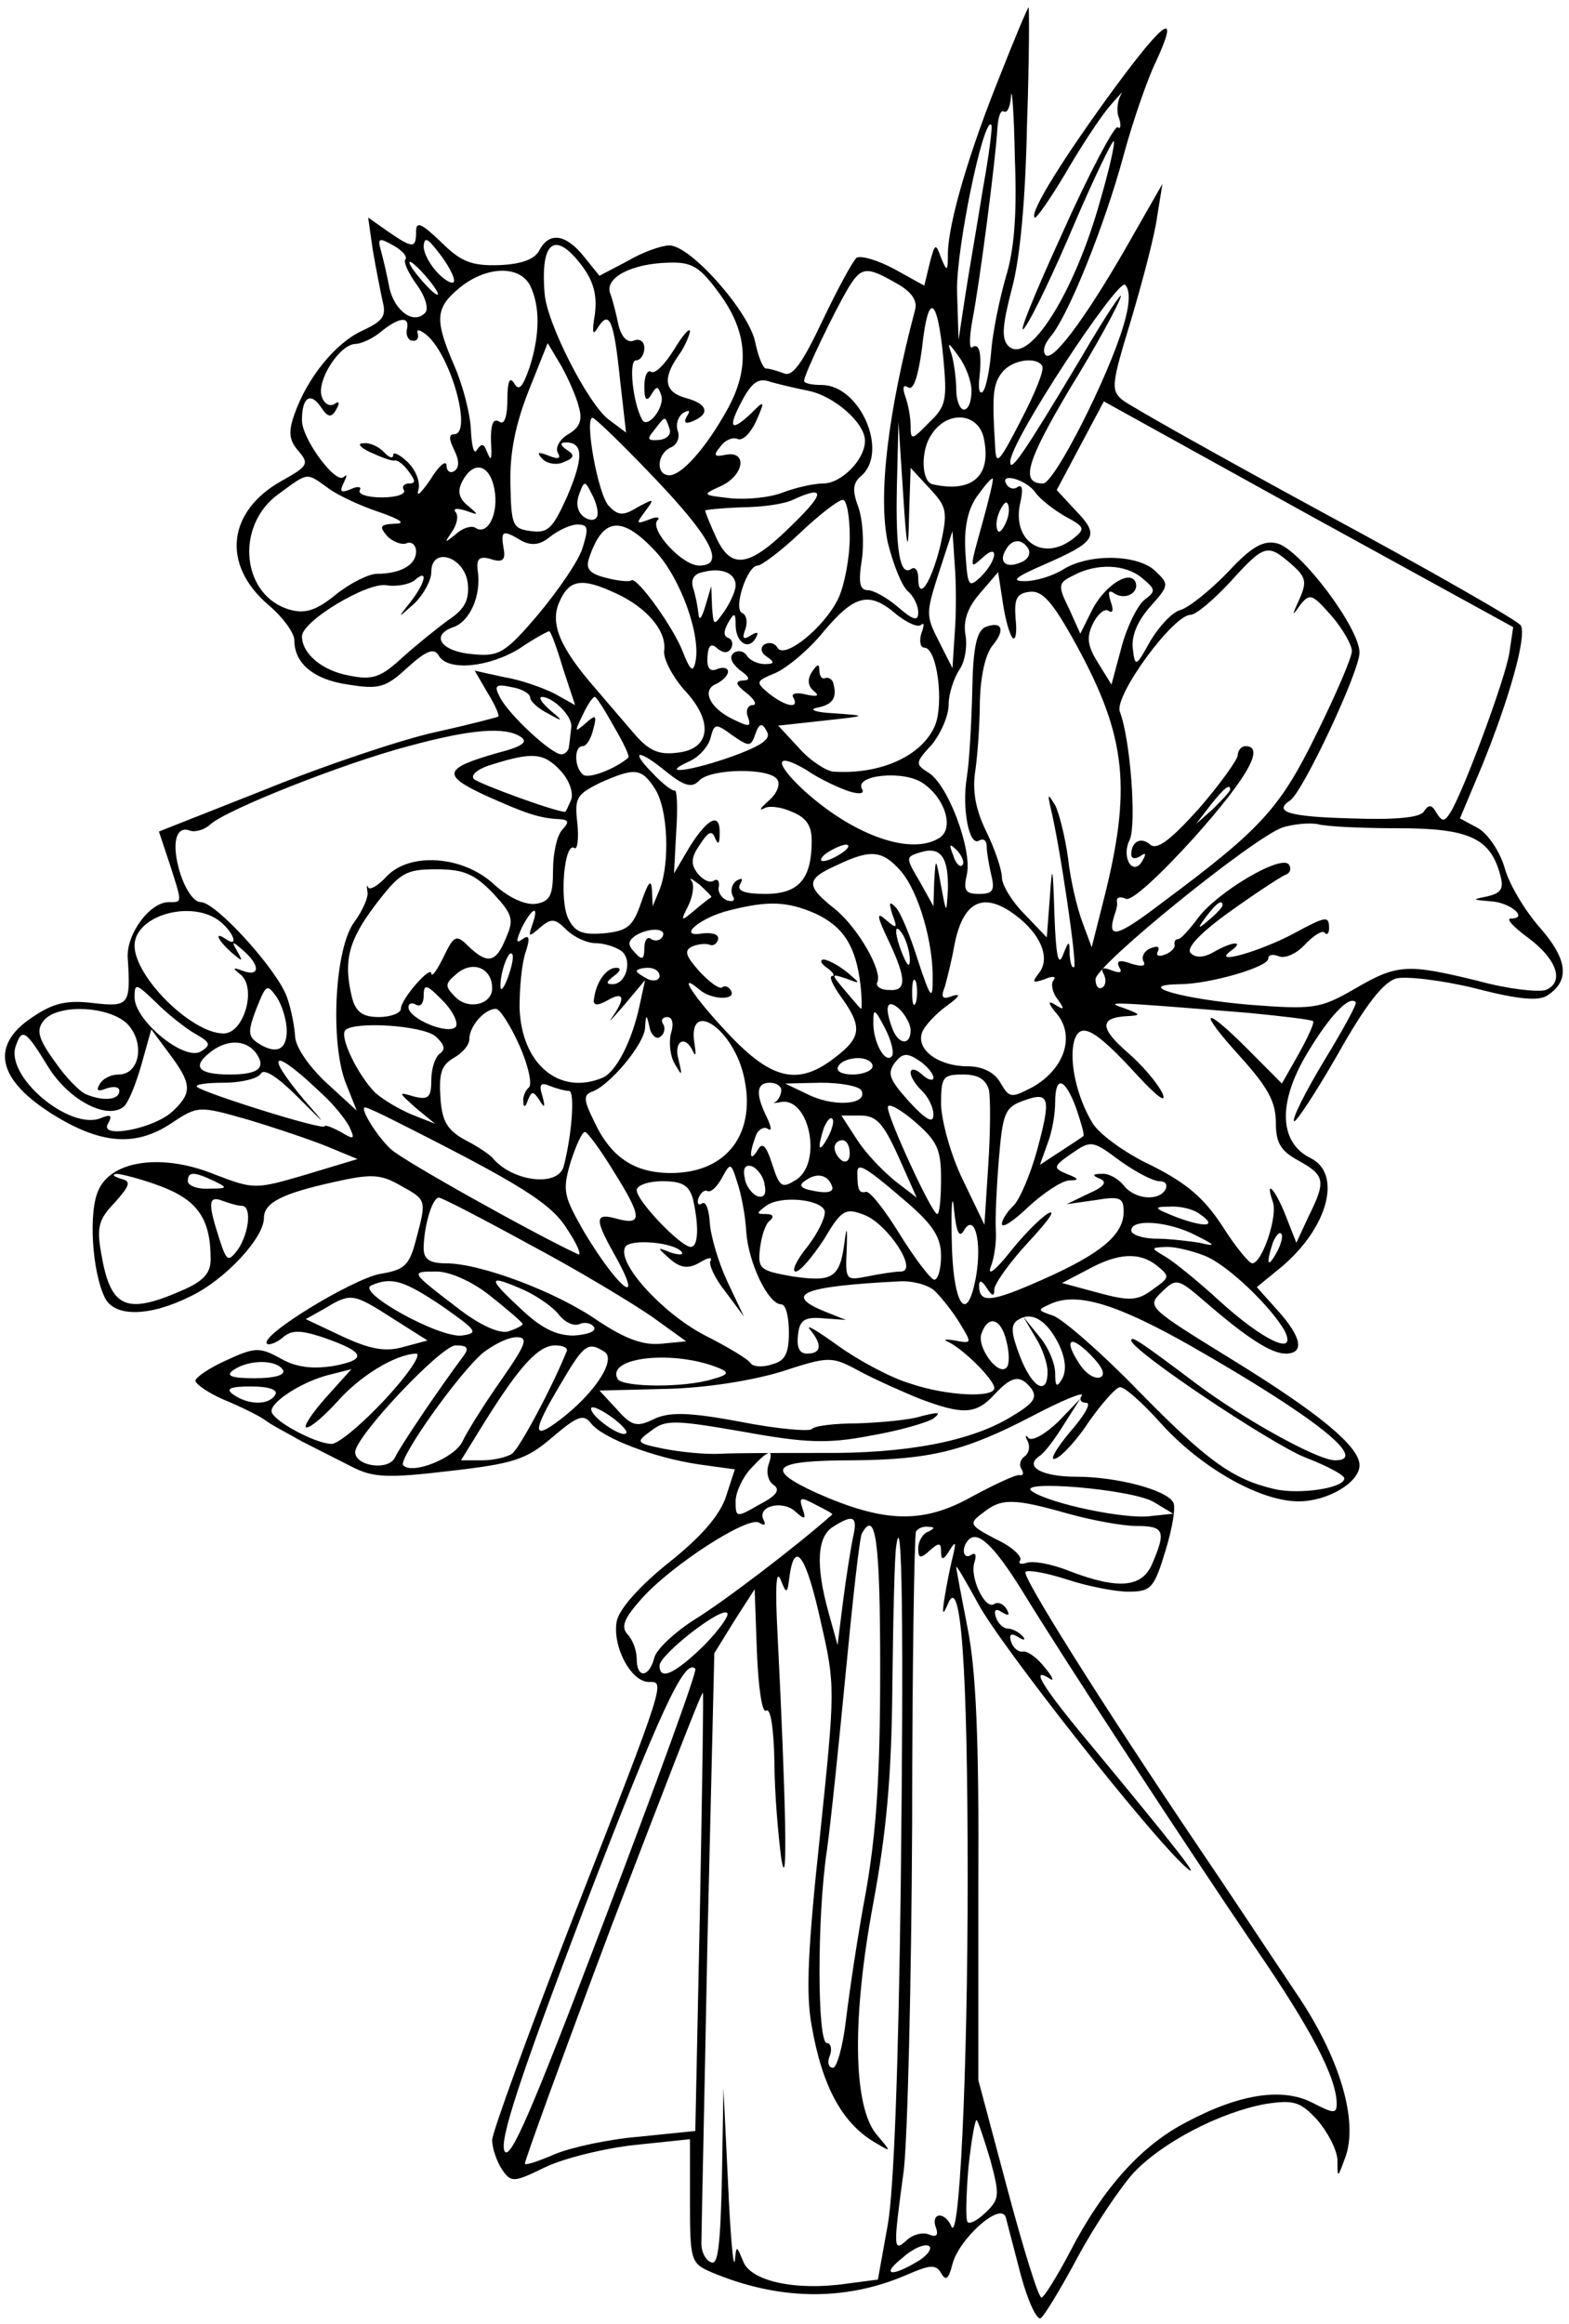 <svg width="179" height="265" viewBox="0 0 179 265" fill="none" xmlns="http://www.w3.org/2000/svg">
<path d="M114.13 8.515C110.572 17.314 108.228 25.27 108.141 28.826C108.141 30.979 108.054 31.073 107.36 29.388C106.752 27.703 106.666 27.703 106.058 30.043L105.45 32.57L102.065 30.698C100.156 29.669 98.246 29.107 97.725 29.388C97.291 29.762 95.555 32.945 93.819 36.595C91.562 41.369 90.434 42.96 89.479 42.586C88.698 42.305 87.83 42.024 87.396 42.024C87.049 42.024 86.528 40.714 86.181 39.122C85.573 35.659 78.803 27.984 76.372 27.984C75.504 27.984 73.334 28.733 71.598 29.762L68.387 31.447L66.651 29.294C64.568 26.674 62.658 26.393 61.53 28.546C61.009 29.575 59.446 30.137 56.929 30.23C53.804 30.324 52.589 29.856 50.332 27.61C48.076 25.457 47.468 25.176 47.468 26.393C47.468 28.358 47.121 28.358 44.256 26.393L42 24.802L42.52 28.452C42.868 30.511 43.388 33.132 43.649 34.349C44.083 36.034 43.736 36.595 41.305 37.718C38.267 39.122 35.056 43.054 33.58 47.266C32.886 49.231 32.972 50.167 34.014 51.384C35.316 52.882 35.142 53.162 32.104 54.847C25.942 58.31 25.247 64.394 30.629 68.981C32.278 70.385 33.58 72.163 33.58 73.006C33.58 75.626 35.75 77.498 39.743 78.06C43.215 78.622 43.996 78.434 46.513 76.094C48.683 74.129 49.551 73.848 50.072 74.784C51.114 76.562 55.801 76.094 59.273 73.942C60.922 72.818 62.484 71.976 62.658 71.976C62.832 71.976 63.526 73.848 64.22 76.188L65.609 80.4L63.266 79.09C61.964 78.434 59.36 77.498 57.537 77.218L54.152 76.469L55.627 78.996C56.495 80.4 57.016 81.617 56.842 81.71C56.669 81.804 53.457 82.646 49.638 83.489C45.819 84.331 37.139 87.233 30.455 89.947L18.13 94.814L19.345 98.465C20.82 103.051 20.82 102.864 19.258 102.864C17.088 102.864 14.397 106.514 14.571 109.229C14.918 114.564 14.744 114.845 10.665 114.377C7.627 114.002 6.064 114.377 3.721 115.968C-1.4 119.338 -0.272 123.456 7.019 127.668C11.967 130.476 15.699 130.663 19.605 128.042C22.556 126.077 22.73 126.077 28.285 127.668C31.41 128.604 35.576 130.008 37.399 130.757L40.784 132.161L34.882 133.939C29.153 135.624 28.98 135.624 24.553 133.939C18.65 131.506 12.835 132.254 11.272 135.624C10.057 138.058 10.491 144.984 11.967 147.979C13.095 150.226 17.088 150.132 21.775 147.792C25.681 145.92 30.108 141.146 30.108 138.9C30.108 137.122 32.191 136.092 38.094 134.782C42.26 133.846 43.388 133.846 45.645 135.156C48.683 136.841 48.683 136.747 47.468 141.334C46.687 144.329 46.166 144.797 43.302 145.265C40.09 145.92 29.587 152.285 30.455 153.221C30.716 153.408 31.497 153.127 32.191 152.566C33.233 151.63 34.188 151.63 36.792 152.472C41.652 154.157 42 154.999 38.094 155.748C35.663 156.122 33.84 155.935 32.018 154.906C29.674 153.595 29.066 153.595 25.855 155.093C23.945 155.935 22.296 157.058 22.296 157.433C22.296 157.807 23.772 158.837 25.508 159.586C27.33 160.334 29.414 161.364 30.108 161.832C30.802 162.394 32.799 163.423 34.448 164.359C36.097 165.202 38.701 166.512 40.177 167.261C42.52 168.478 44.256 168.571 51.287 167.729C58.665 166.886 60.054 166.418 63.005 163.891C65.87 161.458 66.564 161.177 67.432 162.3C68.734 163.985 74.636 166.231 79.758 166.98L83.837 167.542L82.796 170.724C82.101 172.783 80.018 175.217 76.372 178.118C73.074 180.739 70.73 183.36 70.383 184.764C69.776 187.572 71.946 191.784 74.029 191.784C75.852 191.784 76.112 191.222 65.349 218.741C60.314 231.751 56.148 243.17 56.148 244.013C56.148 244.949 56.669 246.446 57.276 247.382C58.318 248.88 58.578 248.88 62.224 247.102C64.394 246.072 68.994 244.949 72.466 244.574L78.716 243.919V250.939C78.716 257.772 78.803 258.053 81.146 259.082C88.698 262.265 96.25 262.452 103.28 259.457C106.058 258.24 106.752 258.146 107.36 259.176C107.881 260.112 108.228 259.925 108.662 258.146C109.443 255.245 114.13 251.033 114.738 252.811C114.912 253.466 115.693 256.462 116.474 259.457C117.255 262.358 118.297 264.605 118.731 264.324C119.165 264.043 121.074 260.861 122.984 257.304C124.894 253.747 127.758 249.535 129.234 247.85C132.532 244.294 139.216 240.83 144.424 239.894C147.548 239.426 148.33 239.614 150.239 241.673C151.454 243.077 152.496 245.042 152.583 246.259C152.583 248.412 152.583 248.412 153.451 246.072C155.013 241.954 152.93 234.653 147.809 227.165C145.292 223.421 140.17 215.652 136.351 210.036C125.501 193.937 116.561 179.71 116.995 179.242C117.255 178.961 119.338 179.335 121.682 180.084C123.939 180.833 127.15 181.488 128.713 181.488C131.317 181.488 131.664 181.114 132.966 176.808C133.747 174.281 134.181 171.754 133.834 171.286C133.053 169.882 127.411 168.384 122.81 168.384C118.904 168.384 116.821 167.261 118.557 166.044C119.078 165.763 120.293 164.172 121.335 162.487L123.244 159.492L120.727 162.113C119.252 163.517 117.776 164.359 117.342 163.985C116.995 163.517 116.908 163.704 117.255 164.359C117.516 164.921 117.429 165.67 116.908 166.044C116.387 166.418 116.214 167.074 116.561 167.542C116.821 168.01 116.734 168.29 116.3 168.197C115.953 168.103 113.523 169.226 110.919 170.63C105.277 173.813 100.85 173.626 93.212 170.256C87.049 167.448 88.09 166.512 97.378 166.512C106.145 166.418 110.051 165.482 117.776 161.458C121.161 159.679 123.678 158.65 123.418 159.118C123.071 159.586 123.331 159.96 123.939 159.96C124.546 159.96 123.678 161.458 122.029 163.33C120.467 165.202 119.686 166.606 120.38 166.325C121.074 166.138 122.897 164.172 124.286 162.019C125.762 159.96 127.324 158.182 127.758 158.182C128.279 158.088 130.449 160.054 132.532 162.394C137.046 167.354 143.729 171.192 148.156 171.192C151.454 171.192 155.1 169.039 155.1 167.074C155.1 164.921 150.413 161.083 140.518 154.999C130.97 149.102 130.796 149.009 132.532 147.324C134.181 145.733 134.355 145.733 137.393 148.354C142.254 152.566 145.031 154.344 146.68 154.344C148.85 154.344 148.503 152.472 145.812 149.477L143.382 146.762L146.246 144.422C151.541 139.93 153.104 133.846 149.545 132.067C145.899 130.289 145.726 125.702 149.198 119.993C151.715 115.781 153.972 113.441 154.666 114.283C154.84 114.47 153.19 117.466 151.02 121.022C148.937 124.486 147.375 127.574 147.635 127.855C147.809 128.042 150.066 124.673 152.583 120.274C155.794 114.564 157.791 112.037 159.266 111.569C160.395 111.288 164.474 111.756 168.294 112.692C173.328 114.002 175.672 114.19 176.626 113.441C179.144 111.756 178.796 109.322 175.672 105.766C174.022 103.894 172.2 100.898 171.679 99.026C171.158 97.154 169.769 95.095 168.641 94.44L166.558 93.317L169.075 87.326C172.2 79.651 174.196 72.538 173.502 71.321C173.154 70.759 163.172 65.05 151.194 58.591C139.302 52.133 128.8 46.236 128.018 45.581C126.716 44.458 126.803 43.802 129.06 36.408C130.362 32.009 131.751 26.767 132.011 24.708L132.619 20.964L129.407 26.58C124.46 35.378 120.293 41.182 119.338 40.526C118.904 40.152 119.078 39.31 119.859 38.374C121.856 36.034 126.022 25.738 128.192 17.688C129.234 13.85 130.883 9.077 131.838 7.111C134.615 1.121 132.966 2.15 127.237 9.919C121.335 17.969 117.429 24.24 118.036 24.802C118.21 24.989 119.772 22.742 121.508 19.841C123.244 16.846 125.501 13.382 126.63 12.072C127.758 10.762 128.279 10.2 127.845 10.855C127.498 11.51 127.324 12.727 127.671 13.476C127.932 14.318 127.845 14.786 127.498 14.506C127.15 14.318 124.199 19.841 121.074 26.861C117.863 33.881 115.953 38.654 116.908 37.344C117.863 36.034 120.38 30.698 122.637 25.363C124.894 20.122 126.89 16.003 127.064 16.097C127.237 16.284 126.543 19.373 125.501 22.93C122.55 33.506 117.255 41.837 114.998 39.403C114.217 38.561 114.391 36.97 115.432 32.945C116.387 29.482 116.995 22.742 117.168 14.131C117.429 6.83 117.429 0.84 117.342 0.84C117.255 0.84 115.78 4.303 114.13 8.515ZM114.738 31.634C114.044 34.068 113.262 37.812 113.089 39.965C112.915 42.211 112.481 44.27 112.134 44.645C111.787 45.019 111.613 44.458 111.7 43.428C112.047 40.433 111.787 39.029 110.919 39.59C110.572 39.871 110.572 38.561 110.919 36.595C111.787 32.196 113.61 17.969 113.783 14.693C113.87 13.382 114.13 12.446 114.564 12.727C114.912 12.914 115.259 12.166 115.346 10.949C115.432 9.732 115.693 12.914 115.78 18.062C116.04 24.614 115.693 28.546 114.738 31.634ZM112.134 21.526C111.526 25.363 110.572 30.792 110.138 33.6L109.356 38.748L109.183 33.132C109.096 28.265 112.221 13.289 113.089 14.225C113.262 14.412 112.828 17.688 112.134 21.526ZM46.253 29.575C45.992 29.856 46.6 31.166 47.555 32.477C48.51 33.787 48.944 35.191 48.51 35.659C47.208 37.063 45.038 35.472 44.43 32.851C44.17 31.447 43.736 29.575 43.475 28.639C43.041 27.142 43.215 27.048 44.864 27.984C45.906 28.546 46.513 29.294 46.253 29.575ZM51.808 32.009C51.808 32.477 51.027 32.196 50.072 31.26C49.117 30.324 48.336 28.92 48.336 28.078C48.423 26.954 48.77 27.142 50.072 28.826C51.027 30.043 51.808 31.447 51.808 32.009ZM66.477 30.418C67.779 32.196 68.126 33.787 67.866 35.846C67.519 37.906 67.606 38.374 68.213 37.344C69.515 35.285 70.036 36.502 70.73 43.241L71.425 49.325L69.428 47.827C67.085 46.049 62.398 36.876 62.137 33.506C61.616 27.422 63.352 26.206 66.477 30.418ZM48.77 31.728C49.638 32.758 50.159 33.6 49.898 33.6C49.638 33.6 48.77 32.758 47.902 31.728C47.034 30.698 46.513 29.856 46.774 29.856C47.034 29.856 47.902 30.698 48.77 31.728ZM82.101 33.506C85.313 37.906 85.573 42.024 82.969 46.704C80.539 51.103 77.761 54.192 76.372 54.192C74.81 54.192 74.897 51.758 76.546 51.01C77.24 50.729 77.588 49.886 77.327 49.138C77.067 48.389 77.327 47.546 77.935 47.078C78.629 46.704 78.803 46.798 78.369 47.453C77.935 48.202 78.195 48.389 79.063 48.014C81.06 47.172 80.712 46.049 78.282 45.394C75.852 44.738 75.504 43.241 77.414 40.526C78.108 39.59 78.629 38.28 78.716 37.812C78.716 37.25 77.848 38.28 76.893 39.871C75.852 41.556 74.723 42.679 74.289 42.398C73.855 42.118 73.508 42.866 73.508 44.083C73.508 45.581 73.768 45.862 74.289 45.019C74.897 43.99 75.07 43.99 75.418 45.019C75.938 46.33 73.855 49.044 73.248 47.827C72.206 45.955 71.685 41.088 72.553 41.088C73.074 41.088 73.508 40.433 73.508 39.684C73.508 38.935 72.987 38.561 72.293 38.842C71.598 39.122 70.904 38.467 70.557 37.063C70.296 35.753 69.862 34.068 69.602 33.413C68.994 31.634 72.119 30.043 76.286 29.95C78.976 29.856 79.844 30.418 82.101 33.506ZM60.488 32.57C61.616 34.91 61.616 38.186 60.401 41.93C59.62 44.177 59.186 44.645 58.665 43.709C58.144 42.866 57.884 43.522 57.884 45.581C57.884 47.453 57.537 48.482 57.016 48.108C56.148 47.546 55.888 48.576 56.061 51.384C56.061 52.507 55.974 52.507 55.54 51.478C55.193 50.542 54.933 50.542 54.412 51.29C54.065 51.946 53.804 50.822 53.718 48.95C53.631 47.078 52.763 43.802 51.808 41.65C49.551 36.408 49.638 35.098 52.502 32.758C55.54 30.324 59.273 30.23 60.488 32.57ZM102.239 32.29C103.975 33.226 104.669 34.255 104.409 35.285C101.284 47.078 100.156 56.532 101.284 61.867C101.892 64.301 102.846 66.734 103.541 67.39C104.235 67.951 104.756 69.074 104.756 69.823C104.756 70.853 104.235 70.759 102.499 69.262C101.197 68.138 99.635 67.296 99.027 67.296C98.072 67.296 97.899 66.454 98.333 63.739C98.593 61.867 98.42 59.153 97.899 57.749C97.204 55.877 97.291 55.034 98.333 54.192C101.371 51.384 98.072 43.896 93.732 43.896C92.604 43.896 91.736 43.709 91.736 43.428C91.736 42.679 95.208 35.472 96.77 32.851C98.246 30.418 98.854 30.324 102.239 32.29ZM128.192 37.063C126.456 42.96 120.293 55.128 118.991 55.128C116.387 55.128 117.082 52.694 122.029 44.364C124.98 39.59 127.584 34.817 127.845 33.881C128.192 32.945 126.109 36.034 123.331 40.807C116.734 51.852 115.259 53.911 115.259 52.694C115.085 50.542 127.584 31.634 128.366 32.477C128.973 33.132 128.886 34.723 128.192 37.063ZM107.62 40.807C108.054 45.581 107.968 46.33 105.971 48.202C104.062 50.167 103.888 50.261 103.888 48.576C103.888 47.64 103.628 46.142 103.28 45.206C102.933 44.177 103.02 43.802 103.628 44.177C104.235 44.551 104.756 42.866 105.19 39.684C105.884 33.226 106.926 33.694 107.62 40.807ZM46.426 37.531C46.253 38.186 46.6 38.842 47.034 38.842C47.555 38.935 47.815 38.561 47.642 37.999C47.468 37.438 47.989 37.625 48.77 38.28C51.548 40.807 53.891 49.512 51.808 49.512C51.2 49.512 51.2 50.074 51.808 51.29C52.416 52.507 52.416 53.35 51.808 53.724C51.374 54.005 50.94 53.724 50.94 53.069C50.94 52.414 50.072 53.069 49.117 54.66C48.076 56.158 47.468 56.813 47.728 55.877C47.989 55.034 47.468 53.63 46.513 52.694C45.645 51.852 44.864 51.478 44.864 51.852C44.864 52.32 44.43 52.226 43.822 51.571C43.215 50.916 42.173 50.448 41.479 50.542C40.698 50.542 41.045 51.01 42.26 51.571C43.475 52.133 44.69 52.601 45.038 52.507C45.298 52.414 46.079 52.975 46.6 53.724C47.381 54.754 47.468 55.128 46.687 55.128C46.079 55.128 45.819 55.502 46.079 55.877C46.34 56.345 45.211 56.719 43.562 56.719C41.913 56.719 40.784 56.345 41.045 55.877C41.305 55.502 40.784 55.409 40.003 55.783C38.875 56.251 38.701 56.064 39.222 55.034C39.569 54.286 39.656 54.005 39.222 54.379C38.354 55.315 34.448 50.074 34.448 47.921C34.448 45.3 35.403 44.645 36.618 46.423C37.399 47.64 37.833 47.64 38.354 46.704C38.788 45.955 38.701 45.674 38.18 46.049C37.66 46.423 36.965 46.049 36.705 45.206C36.097 43.428 38.701 39.31 40.524 39.216C41.218 39.216 42.607 38.561 43.475 37.812C45.558 36.127 46.774 36.034 46.426 37.531ZM66.043 46.423C66.477 47.921 66.13 48.763 64.828 49.512C63.873 50.074 63.352 51.01 63.613 51.571C64.047 52.32 63.7 52.414 62.571 51.946C61.356 51.478 61.182 51.571 61.877 52.32C62.398 52.882 63.526 53.069 64.307 52.694C65.522 52.226 65.609 51.852 64.654 51.29C63.873 50.729 63.873 50.448 64.568 50.448C66.564 50.448 66.564 52.226 64.741 56.532C63.092 60.182 62.571 60.838 60.575 60.557C58.492 60.276 58.318 59.995 58.231 55.128C58.144 51.571 58.839 48.295 60.314 44.551L62.484 39.122L64.047 41.743C64.828 43.147 65.783 45.3 66.043 46.423ZM110.832 44.551C110.832 45.768 110.485 46.704 109.964 46.704C109.53 46.704 109.096 45.674 109.096 44.458C109.096 43.241 108.836 41.369 108.575 40.433C108.054 38.935 108.141 38.935 109.356 40.62C110.138 41.65 110.832 43.428 110.832 44.551ZM118.904 41.743C119.165 42.211 118.036 44.926 116.474 47.921C113.87 52.975 113.61 53.162 113.523 50.729C113.176 45.206 113.262 43.802 114.304 42.492C115.432 40.994 118.297 40.62 118.904 41.743ZM92.17 44.551C95.121 45.113 98.68 48.202 98.68 50.261C98.68 52.414 95.989 55.128 93.906 55.128C92.864 55.128 90.781 55.596 89.306 56.158C87.917 56.719 85.226 57 83.316 56.813C80.105 56.438 80.018 56.438 82.275 55.409C84.879 54.192 85.313 51.384 82.796 51.852C81.494 52.133 81.32 51.946 82.188 50.916C82.709 50.167 83.664 49.793 84.184 50.074C84.792 50.261 85.66 49.325 86.268 48.014C87.309 45.674 87.222 45.581 85.747 47.078C83.403 49.325 82.969 48.857 84.618 45.768C85.747 43.615 86.528 43.054 87.83 43.522C88.785 43.802 90.781 44.27 92.17 44.551ZM172.2 74.41C171.766 77.311 167.078 89.947 165.516 92.568C164.822 93.691 164.561 93.785 163.867 92.662C163.346 91.726 162.999 91.726 162.478 92.474C162.131 93.223 159.353 93.504 154.145 93.317C147.028 93.13 145.205 92.568 147.201 91.258C148.677 90.228 155.1 76.562 155.1 74.41C155.1 71.602 148.416 62.71 145.726 61.961C144.163 61.586 142.861 62.242 140.084 65.237C138.087 67.296 135.657 69.262 134.702 69.542C133.66 69.823 132.185 71.508 131.23 73.099C129.581 76.094 129.494 76.094 129.234 73.942C129.06 72.538 129.754 70.853 131.143 69.262C133.4 66.734 133.4 66.641 131.838 65.143C129.841 63.178 124.199 63.084 121.248 64.956C120.033 65.705 118.123 66.266 116.908 66.266C115.259 66.266 115.866 65.798 119.078 64.394C125.067 61.774 125.501 61.118 122.81 58.31L120.554 55.877L123.244 50.822L125.935 45.768L149.284 58.685L172.634 71.508L172.2 74.41ZM74.723 54.566C81.233 61.399 82.796 64.488 79.758 64.488C77.848 64.488 74.116 60.463 74.984 59.34C75.418 58.966 74.897 58.872 74.029 59.246C72.553 59.808 72.553 59.714 73.595 58.31C74.723 56.813 74.636 56.813 72.727 57.842C71.078 58.872 70.47 58.778 69.428 57.655C68.213 56.345 66.651 47.64 67.606 47.64C67.866 47.64 71.078 50.729 74.723 54.566ZM76.372 48.857C76.633 49.512 76.112 50.074 75.157 50.167C73.855 50.261 73.768 50.074 74.636 49.044C75.938 47.359 75.852 47.359 76.372 48.857ZM112.221 49.886C113.176 54.192 111.006 56.251 106.405 55.222C105.103 54.941 105.016 51.384 106.232 49.606C107.968 46.798 111.526 46.985 112.221 49.886ZM103.714 58.685L103.888 53.35L106.058 55.69C108.054 57.842 108.141 58.31 107.273 62.242C106.232 66.454 104.756 68.7 104.756 65.892C104.756 65.05 104.409 64.582 103.975 64.862C102.673 65.798 102.152 62.803 102.326 55.315L102.499 48.108L103.02 56.064C103.454 62.99 103.628 63.271 103.714 58.685ZM56.408 55.783C56.929 58.591 55.627 61.118 54.238 60.182C53.804 59.902 52.763 60.182 51.982 60.931C50.68 61.961 50.68 61.961 51.548 60.65C52.155 59.808 52.329 58.778 51.982 58.404C51.634 57.936 52.155 57.936 53.11 58.217C54.672 58.778 54.672 58.778 53.37 57.655C52.329 56.813 52.155 55.97 52.763 54.847C54.065 52.414 55.888 52.975 56.408 55.783ZM37.486 55.69C38.614 56.532 41.305 57.749 43.302 58.404C45.732 59.246 46.34 59.714 45.038 59.714C43.388 59.808 43.215 59.995 44.17 61.118C44.777 61.774 45.819 62.148 46.34 61.961C46.947 61.68 47.468 62.148 47.468 62.897C47.468 64.394 45.732 65.424 43.041 65.424C42.086 65.424 40.003 66.454 38.354 67.764C36.184 69.542 34.882 70.01 33.146 69.542C27.591 68.045 26.723 59.995 31.757 56.345C35.229 53.818 34.882 53.818 37.486 55.69ZM112.134 59.434C110.572 65.05 110.572 64.956 112.134 63.552C113.957 61.867 113.783 63.833 111.96 65.705C110.485 67.109 110.398 66.922 110.138 62.99C109.964 60.182 110.398 58.123 111.44 56.626C112.308 55.409 113.089 54.473 113.262 54.566C113.349 54.754 112.828 56.906 112.134 59.434ZM118.123 56.158C118.644 56.906 120.206 58.123 121.508 58.872C123.765 60.089 123.852 60.276 122.463 61.399C118.991 64.114 115.432 61.68 116.387 57.374C116.734 55.877 116.648 55.222 116.127 55.502C115.693 55.877 115.085 55.69 114.825 55.222C113.957 53.818 117.082 54.66 118.123 56.158ZM68.126 58.872C67.953 59.34 67.345 59.434 66.651 58.966C65.87 58.404 65.696 57.468 66.043 56.438C66.651 54.754 66.738 54.754 67.519 56.345C68.04 57.281 68.3 58.404 68.126 58.872ZM90.608 59.621C85.573 64.675 83.49 65.05 81.754 61.399C81.06 59.902 80.452 58.404 80.452 58.217C80.452 58.123 82.275 57.936 84.618 57.842C86.875 57.842 89.479 57.468 90.434 57C94.08 55.315 94.166 56.158 90.608 59.621ZM96.944 61.212C96.944 63.646 96.336 66.734 95.642 68.232C94.08 71.508 89.479 75.252 88.698 73.848C88.351 73.286 87.743 73.193 87.222 73.474C86.702 73.848 86.788 74.41 87.483 74.878C88.438 75.533 88.351 75.72 87.222 75.72C86.441 75.72 85.486 75.252 85.226 74.784C84.879 74.222 84.271 74.129 83.75 74.41C83.143 74.878 83.403 75.533 84.358 76.375C85.573 77.218 85.66 77.592 84.705 77.592C83.837 77.686 83.924 78.06 85.139 78.996C86.094 79.745 86.441 80.4 85.834 80.4C85.313 80.4 85.052 81.055 85.313 81.71C85.747 82.927 85.486 82.927 83.577 81.991C80.886 80.681 80.018 78.622 81.754 77.966C82.448 77.592 83.056 77.03 83.056 76.562C83.056 76.188 82.535 76.001 81.841 76.282C80.973 76.656 80.626 76.188 80.712 74.878C80.799 73.567 81.146 73.286 81.841 73.942C82.535 74.503 83.056 74.503 83.403 73.942C83.664 73.474 83.577 72.912 83.056 72.725C82.535 72.538 82.535 71.976 83.056 71.04C83.75 69.823 83.924 69.823 83.924 71.227C83.924 73.193 85.313 74.222 86.181 72.818C86.615 72.07 86.441 71.976 85.66 72.444C84.792 73.006 84.618 72.818 85.052 71.695C85.313 70.853 85.139 70.104 84.705 69.917C83.577 69.542 85.226 64.488 86.441 64.488C86.875 64.488 89.132 62.803 91.302 60.744C93.472 58.685 95.642 57 96.163 57C96.597 57 96.944 58.872 96.944 61.212ZM114.825 59.434C114.478 60.276 114.044 60.838 113.87 60.557C113.61 60.276 113.61 59.34 113.957 58.498C114.304 57.655 114.738 57.094 114.912 57.374C115.172 57.655 115.172 58.591 114.825 59.434ZM66.477 62.429C66.043 63.926 63.7 67.296 61.443 70.01C57.624 74.503 56.929 74.878 53.978 74.597C50.332 74.316 49.03 72.444 51.721 71.508C53.631 70.853 54.933 67.858 54.499 65.05C54.325 63.739 54.672 63.365 55.974 63.739C57.363 64.207 57.71 63.833 57.45 62.522C57.103 60.463 57.363 60.37 59.533 61.68C60.662 62.242 61.616 62.148 62.745 61.212C63.7 60.463 65.088 59.808 65.87 59.808C67.085 59.808 67.172 60.182 66.477 62.429ZM74.81 62.897C77.674 65.986 80.018 72.538 79.324 75.533C79.063 76.75 78.716 76.375 77.935 74.41C76.893 71.602 72.64 65.705 72.032 66.173C71.859 66.36 70.557 66.266 69.168 65.892C67.258 65.424 66.824 64.862 67.172 63.739C68.734 58.966 70.904 58.685 74.81 62.897ZM108.922 72.163L108.662 76.188L107.1 73.099C105.624 70.198 105.624 69.917 107.1 65.33L108.662 60.557L108.922 64.394C109.096 66.547 109.096 70.01 108.922 72.163ZM117.342 62.616C117.602 63.178 117.255 63.833 116.474 64.114C114.825 64.862 113.87 64.114 114.738 62.71C115.432 61.399 116.648 61.399 117.342 62.616ZM147.288 64.301C149.024 65.798 149.111 66.36 148.243 68.326C147.375 70.198 147.375 70.385 148.33 68.981C149.458 67.577 149.718 67.764 151.888 70.198C153.19 71.695 154.232 73.567 154.232 74.222C154.232 74.971 152.409 79.183 150.239 83.582C146.073 92.1 143.99 94.44 132.792 102.77C127.15 107.076 126.109 107.263 127.324 103.8C127.411 103.519 127.498 103.051 127.411 102.677C127.411 102.302 127.845 102.209 128.452 102.49C129.147 102.77 132.445 99.682 136.264 95.47C142.427 88.543 144.337 85.08 142.08 85.08C141.646 85.08 141.212 85.548 141.212 86.11C141.212 86.578 139.216 89.386 136.785 92.194C133.574 95.75 132.011 96.967 131.23 96.312C130.188 95.376 129.06 95.938 129.06 97.435C129.06 97.903 129.494 97.997 130.102 97.622C130.709 97.154 130.796 97.342 130.362 98.09C129.32 100.056 127.845 97.81 128.886 95.75C129.668 93.972 128.973 84.331 127.758 81.149C127.064 79.37 133.834 70.104 135.83 70.104C136.438 70.104 138.434 68.419 140.344 66.36C144.25 62.054 144.597 61.961 147.288 64.301ZM53.37 66.547C53.544 68.419 53.023 69.449 51.2 70.666C49.898 71.602 47.468 73.567 45.906 74.971C43.475 77.218 42.52 77.592 39.83 77.03C36.705 76.469 34.448 74.503 34.448 72.538C34.535 70.759 41.913 66.36 44.083 66.734C45.211 66.922 46.687 66.641 47.294 66.173C48.857 64.769 48.596 66.36 46.86 68.606C45.298 70.572 45.298 70.572 47.294 68.794C48.336 67.764 49.204 66.173 49.204 65.237C49.204 62.242 53.023 63.458 53.37 66.547ZM83.924 66.734C83.924 67.39 83.316 68.7 82.622 69.73C81.407 71.414 81.407 71.414 81.233 69.168L81.146 66.828L80.452 69.168C80.018 70.572 79.758 70.853 79.671 69.917C79.584 69.074 79.324 67.764 79.063 67.015C78.803 66.079 79.15 65.424 80.192 65.237C82.275 64.675 83.924 65.33 83.924 66.734ZM130.275 65.892C131.838 67.202 131.924 67.39 130.536 68.419C129.754 69.074 128.539 71.508 127.932 73.848L126.803 78.06L125.241 75.533C124.026 73.567 123.939 72.631 124.72 71.04C125.241 70.01 126.022 69.355 126.456 69.636C126.977 70.01 127.064 69.542 126.716 68.606C126.369 67.483 126.456 67.202 127.15 67.67C128.452 68.513 130.102 67.483 129.494 66.266C128.713 64.956 125.762 67.015 124.46 69.823L123.244 72.257L121.942 69.355C120.64 66.734 120.727 66.454 122.463 65.611C125.067 64.207 128.366 64.301 130.275 65.892ZM115.519 72.725C115.866 73.099 116.04 72.07 115.866 70.572C115.693 68.326 115.953 67.67 117.429 67.483C118.904 67.296 120.033 68.513 122.81 73.567C128.539 84.05 129.147 89.947 125.848 102.864L124.546 108.012L123.505 105.204C122.897 103.613 122.116 100.337 121.856 97.903C121.508 95.376 120.814 92.662 120.38 91.819C119.512 90.415 119.512 90.509 119.859 92.1C120.901 96.312 122.897 109.884 122.55 110.258C122.29 110.446 122.116 109.884 122.029 108.854C122.029 107.17 121.942 107.17 121.248 108.948C120.727 110.258 120.467 108.948 120.293 104.268C120.12 98.652 120.033 98.371 119.772 102.302L119.425 106.889L116.821 104.174C115.432 102.77 114.304 100.898 114.304 100.056C114.304 99.214 113.523 96.874 112.568 94.908C111.266 92.287 110.919 90.134 111.266 87.888C111.526 86.11 111.787 82.459 111.787 79.932C111.874 77.124 112.394 74.597 113.262 73.567C114.738 71.789 114.304 70.759 112.394 71.508C111.44 71.976 111.006 73.754 110.919 78.809C110.832 82.553 110.572 86.952 110.311 88.543C109.704 92.194 110.572 96.593 111.7 95.844C112.221 95.563 112.568 95.844 112.568 96.499C112.568 97.154 112.828 98.652 113.089 99.775C113.523 101.554 113.262 101.928 111.7 101.928C110.138 101.928 109.877 101.554 110.311 99.682C110.919 96.874 108.141 89.386 105.884 88.075C104.409 87.139 104.409 86.952 106.318 84.893C107.36 83.582 108.228 81.617 108.228 80.306C108.228 79.09 108.836 77.311 109.443 76.375C110.051 75.533 110.398 73.754 110.138 72.35C109.877 70.759 110.398 69.262 111.787 67.67L113.87 65.237L114.391 68.606C114.651 70.478 115.172 72.35 115.519 72.725ZM70.296 67.67C73.768 69.262 76.112 71.976 75.765 74.222C75.678 75.158 76.72 77.124 78.022 78.622C81.494 82.272 81.06 85.454 77.24 85.829C75.07 86.11 73.942 85.548 72.206 83.489C70.991 82.085 69.081 79.838 67.953 78.528C63.873 73.848 62.745 71.134 63.786 68.7C64.915 66.079 66.304 65.798 70.296 67.67ZM102.326 70.104C103.541 71.04 104.756 71.602 105.103 71.227C105.45 70.946 105.45 71.321 105.103 72.257C104.843 73.099 105.016 73.848 105.45 73.848C106.926 73.848 107.707 80.213 106.666 82.74C105.19 86.203 100.416 88.356 95.034 87.982C94.253 87.888 92.43 86.765 91.128 85.267L88.785 82.74L93.906 82.178C99.027 81.617 99.027 81.617 95.208 81.336C92.951 81.242 92.17 80.868 93.298 80.681C95.034 80.306 95.555 79.558 95.034 77.779C94.861 77.405 94.514 77.218 94.166 77.311C93.732 77.498 93.472 77.03 93.472 76.375C93.472 75.626 93.212 75.72 92.604 76.656C92.083 77.498 92.17 78.247 92.864 78.809C93.559 79.37 93.212 79.464 91.91 79.183C90.868 78.902 90.174 79.09 90.521 79.558C91.215 80.868 89.653 80.587 87.743 79.09C86.181 77.779 86.181 77.686 88.438 76.75C89.74 76.188 92.257 74.129 93.993 71.976C97.552 67.764 99.201 67.39 102.326 70.104ZM60.488 79.558C60.488 79.932 61.356 80.774 62.484 81.336C64.307 82.366 64.307 82.272 62.745 80.962C61.79 80.119 61.356 79.464 61.877 79.464C63.179 79.558 65.349 81.71 65.175 82.927C65.088 83.582 65.002 84.518 64.915 85.08C64.915 85.548 64.481 86.016 64.047 86.016C62.918 86.016 57.971 81.43 57.016 79.464C56.322 78.154 56.582 77.966 58.318 78.341C59.533 78.528 60.488 79.09 60.488 79.558ZM70.036 82.834C71.078 84.612 71.859 86.203 71.685 86.39C70.296 87.607 67.258 88.824 66.564 88.356C65.522 87.607 65.436 85.08 66.477 85.08C66.911 85.08 67.432 84.238 67.692 83.114C68.126 81.523 67.953 81.43 66.824 82.459C65.522 83.582 65.522 83.489 66.477 81.523C66.998 80.4 67.606 79.464 67.866 79.464C68.04 79.464 68.994 80.962 70.036 82.834ZM86.181 83.676C86.615 82.459 86.962 82.366 87.483 83.395C88.004 84.238 86.962 84.986 83.664 86.203C78.976 87.888 75.07 88.45 78.542 86.858C79.671 86.39 80.799 85.174 81.06 84.144C81.494 82.459 81.667 82.459 83.577 83.863C85.486 85.174 85.66 85.174 86.181 83.676ZM59.446 84.05C60.314 84.612 59.446 85.174 56.842 85.829C50.593 87.607 50.332 88.356 55.367 90.696C59.967 92.755 61.53 93.317 63.96 93.41C64.915 93.504 64.915 93.785 64.134 94.627C63.526 95.282 63.092 97.342 63.092 99.214C63.092 102.115 62.745 102.77 61.182 103.051C59.967 103.238 58.058 102.396 56.322 100.805C52.763 97.529 46.687 97.154 44.083 99.962C43.128 100.992 42.173 101.554 42 101.179C41.826 100.805 41.826 100.992 41.913 101.647C42.086 102.209 41.392 103.8 40.437 105.11C38.18 108.106 37.66 118.682 39.396 123.362L40.698 126.638L37.226 123.456C35.229 121.584 33.667 119.338 33.667 118.121C33.58 116.998 33.233 115.032 32.712 113.628C31.584 110.539 24.64 102.864 22.904 102.864C22.122 102.864 21.168 101.46 20.56 99.588C19.518 96.218 20.039 94.066 21.688 94.721C22.296 94.908 23.338 94.627 24.032 93.972C25.942 92.287 39.135 87.046 46.6 85.08C53.804 83.114 57.71 82.834 59.446 84.05ZM63.96 87.888C64.915 88.918 65.436 90.322 65.175 91.164C64.828 91.913 64.568 92.568 64.481 92.568C63.352 92.568 54.672 89.386 54.065 88.824C53.631 88.356 54.586 87.607 56.235 87.139C60.748 85.735 62.05 85.829 63.96 87.888ZM76.112 88.075C78.108 89.666 78.976 89.854 79.758 89.011C81.06 87.607 87.917 87.514 88.698 88.918C89.045 89.479 88.611 90.509 87.743 91.258C86.788 92.1 86.528 92.474 87.136 92.194C87.656 91.819 89.132 92.006 90.347 92.568C91.996 93.223 92.604 94.159 92.604 95.844C92.604 100.243 91.128 101.928 87.309 101.928C84.879 101.928 84.011 101.554 84.445 100.805C84.792 100.15 84.705 100.056 84.011 100.43C83.49 100.805 83.316 101.554 83.577 102.115C83.924 102.677 83.664 102.864 82.969 102.677C82.275 102.396 81.841 101.647 82.014 101.086C82.101 100.43 81.841 100.15 81.407 100.43C80.973 100.711 80.192 100.337 79.584 99.588C78.803 98.558 78.803 97.81 79.844 96.312C80.799 94.814 81.233 94.627 81.58 95.563C81.928 96.406 82.101 96.218 82.101 95.095C82.188 92.568 80.799 93.223 78.716 96.499L76.893 99.588L77.154 94.721C77.327 92.1 77.24 90.041 76.98 90.134C76.72 90.228 75.591 89.386 74.463 88.169C71.772 85.454 72.814 85.361 76.112 88.075ZM96.857 90.228C98.072 90.602 98.68 90.509 98.333 89.947C97.465 88.356 103.107 87.794 105.277 89.292C107.794 90.977 108.836 94.346 107.273 95.47C104.148 97.622 97.552 95.376 91.823 90.228C88.264 86.952 88.351 85.642 91.996 87.794C93.472 88.824 95.729 89.854 96.857 90.228ZM74.723 89.947C76.199 92.194 76.459 98.371 75.244 101.46L74.463 103.332L74.376 101.46C74.289 100.15 73.942 100.618 73.161 102.864C72.206 105.672 71.598 106.14 68.908 106.421C66.477 106.608 65.609 106.327 64.828 104.736C63.786 102.583 64.394 95.938 65.522 96.686C65.87 96.967 66.043 95.657 65.87 93.878C65.522 90.977 65.783 90.602 68.387 89.292C72.38 87.514 73.161 87.514 74.723 89.947ZM140.344 90.041C140.344 90.228 139.476 91.164 138.434 92.194L136.438 93.972L138.087 91.819C139.65 89.854 140.344 89.292 140.344 90.041ZM159.527 94.44C167.599 94.44 170.03 95.563 171.158 99.775C171.592 101.366 171.245 101.834 169.682 102.209C167.86 102.583 167.946 102.583 170.03 102.77C172.286 102.864 174.456 104.736 172.373 104.736C171.766 104.736 172.634 105.672 174.283 106.889C177.581 109.322 178.536 111.943 176.366 112.879C175.498 113.16 172.026 112.786 168.641 111.85C160.568 109.884 159.44 109.884 154.492 112.786C150.586 115.032 149.805 115.126 142.514 114.564C134.876 113.909 129.234 112.318 134.528 112.224C138 112.224 144.684 110.258 144.684 109.322C144.684 108.854 145.205 108.761 145.899 109.042C146.594 109.322 147.896 108.761 148.85 107.731C149.805 106.702 150.847 106.046 151.107 106.327C151.368 106.702 151.628 106.421 151.628 105.859C151.628 104.362 151.281 104.455 147.462 106.514C143.729 108.48 138.261 110.071 140.344 108.48C142.08 107.263 140.691 107.263 138.434 108.574C137.306 109.229 136.351 109.229 135.83 108.667C135.31 108.106 136.872 106.421 140.257 103.987C143.122 101.928 145.986 100.056 146.594 99.775C147.201 99.588 147.375 99.026 147.028 98.558C146.073 97.435 138.868 101.741 136.698 104.642C135.744 105.953 134.702 107.076 134.442 107.076C134.094 107.076 133.921 107.357 134.008 107.731C134.094 108.012 133.66 108.574 132.879 108.854C132.185 109.135 131.838 108.948 132.098 108.48C132.358 107.918 132.011 107.825 131.317 108.106C130.536 108.386 130.188 109.135 130.449 109.603C130.796 110.165 130.275 110.258 129.06 109.884C127.758 109.416 127.324 109.51 127.671 110.258C128.105 110.914 127.758 111.007 126.803 110.633C125.848 110.258 125.501 110.352 125.935 111.101C126.196 111.662 126.196 112.318 125.762 112.598C125.328 112.879 124.98 112.411 124.98 111.662C124.98 110.071 143.035 95.47 146.333 94.346C147.548 93.972 149.371 93.785 150.326 93.972C151.281 94.253 155.447 94.44 159.527 94.44ZM96.076 97.248C95.382 97.716 94.427 98.184 93.906 98.184C93.472 98.184 93.646 97.716 94.34 97.248C95.034 96.78 96.076 96.312 96.51 96.312C97.031 96.312 96.77 96.78 96.076 97.248ZM108.141 101.46C107.968 104.268 107.968 104.268 107.36 100.992C106.752 97.716 106.752 97.716 106.579 100.524L106.492 103.332L104.93 100.524C103.28 97.716 103.28 97.716 105.103 97.154C107.36 96.499 108.228 97.81 108.141 101.46ZM109.79 98.652C109.53 98.933 109.009 98.465 108.749 97.529C108.228 96.218 108.315 96.125 109.183 96.967C109.79 97.622 110.051 98.371 109.79 98.652ZM102.76 99.307C104.843 101.741 106.492 107.544 106.405 111.756C106.405 114.096 106.145 113.815 104.756 109.603C103.888 106.795 102.76 104.081 102.239 103.519C101.458 102.677 101.371 102.864 101.805 104.268C102.412 105.859 102.326 105.953 101.11 104.923C99.982 103.894 99.982 104.362 101.371 107.263C103.454 111.662 103.454 113.066 101.371 112.879C100.416 112.879 99.895 112.411 100.069 112.037C100.763 110.82 97.899 105.766 95.208 103.613C91.91 100.992 91.91 100.243 95.468 98.652C99.374 96.78 100.676 96.967 102.76 99.307ZM56.235 101.834C58.492 104.268 58.665 104.83 57.71 106.982C56.582 109.79 55.627 109.978 53.457 107.918C52.068 106.514 51.808 106.608 50.593 109.135C49.898 110.539 49.291 111.475 49.204 111.007C49.204 109.978 45.732 113.909 45.732 115.032C45.732 115.5 44.604 115.968 43.215 115.968C41.392 115.968 40.611 115.406 40.177 113.815C39.135 109.603 39.743 107.263 42.781 103.238C45.645 99.494 46.253 99.12 49.812 99.12C52.936 99.12 54.152 99.682 56.235 101.834ZM81.146 102.302C80.973 102.396 80.105 103.051 79.237 103.8C77.674 105.11 77.588 105.11 78.542 103.238C79.063 102.115 79.237 100.898 78.89 100.43C78.542 99.962 78.976 100.243 79.844 100.898C80.626 101.647 81.233 102.209 81.146 102.302ZM93.038 104.174C96.25 105.672 97.638 107.918 98.159 112.224C98.333 113.722 98.333 115.032 98.246 115.032C98.159 115.032 97.378 114.096 96.423 112.973C94.774 111.007 94.774 111.007 96.51 111.569C98.246 112.224 98.246 112.224 96.597 110.82C95.642 110.071 94.427 109.416 93.993 109.416C93.472 109.416 93.646 109.884 94.34 110.352C95.034 110.82 95.295 111.288 94.948 111.288C94.514 111.288 95.034 112.411 95.989 113.722C98.42 117.091 98.246 118.308 95.295 120.554C91.128 123.83 88.09 123.175 83.143 117.934C79.15 113.722 77.067 110.539 79.844 112.879C81.146 114.002 84.011 114.096 83.403 112.973C83.143 112.505 82.709 112.318 82.362 112.598C82.014 112.786 80.886 111.943 79.758 110.726C78.195 108.948 78.022 108.386 78.976 107.918C79.671 107.638 80.539 107.544 80.973 107.731C81.407 107.918 81.841 107.544 81.928 107.076C82.014 106.514 81.233 106.327 80.192 106.421C77.154 106.982 79.758 104.642 83.23 103.8C87.656 102.677 89.826 102.77 93.038 104.174ZM115.866 104.362C118.731 106.514 119.859 109.229 118.557 110.914C117.689 112.037 117.776 112.13 119.165 111.662C120.033 111.288 120.554 111.288 120.206 111.756C119.859 112.13 120.033 113.16 120.64 113.909C121.508 115.126 121.422 115.219 120.38 114.564C119.512 114.002 119.512 114.377 120.64 115.687C122.637 118.214 121.422 121.865 117.863 123.924C115.346 125.234 115.172 125.234 114.13 123.456C113.436 122.239 112.047 121.584 110.398 121.584C107.1 121.584 104.496 119.712 105.19 117.746C105.45 116.998 106.752 115.594 108.054 114.658C109.356 113.722 109.704 113.254 108.749 113.534C107.534 114.002 107.273 113.815 107.794 112.505C108.054 111.569 108.575 109.51 108.836 108.012C109.79 102.77 112.134 101.554 115.866 104.362ZM139.476 103.238C139.476 103.426 138.782 104.174 138 104.83C136.612 106.046 136.525 105.953 137.653 104.455C138.782 102.958 139.476 102.49 139.476 103.238ZM25.16 105.11C26.723 106.421 27.244 108.106 25.768 107.076C24.379 106.14 24.813 107.17 26.376 108.574C27.678 109.697 27.764 109.697 27.07 108.48C26.376 107.263 26.462 107.263 27.764 108.386C29.674 110.071 29.674 111.382 27.764 110.726C26.549 110.258 26.462 110.352 27.417 111.101C29.327 112.598 27.851 117.84 25.508 117.84C21.862 117.84 15.352 111.382 15.352 107.825C15.352 104.362 21.949 102.49 25.16 105.11ZM60.748 105.391C60.228 106.889 60.314 106.889 61.616 105.766C62.918 104.642 63.352 104.736 64.654 106.046C65.522 106.889 66.998 107.544 67.953 107.544C68.821 107.544 70.123 107.918 70.817 108.386C72.206 109.322 71.512 112.224 69.862 112.224C69.081 112.224 69.168 111.943 70.036 111.288C70.817 110.726 70.904 110.352 70.296 110.352C69.168 110.352 68.04 111.943 67.779 113.815C67.606 114.658 68.04 114.751 69.255 114.096C71.164 112.973 71.425 113.722 69.862 115.968C69.255 116.81 69.862 116.155 71.164 114.658L73.595 111.756L72.987 114.564C72.119 118.682 70.296 122.239 68.734 122.894C63.786 124.954 59.446 121.303 59.273 114.845C59.273 112.598 59.533 109.79 59.967 108.574C60.488 106.982 60.401 106.514 59.62 107.076C58.839 107.638 58.839 107.357 59.533 105.766C60.748 103.426 61.53 103.145 60.748 105.391ZM75.591 106.795C75.331 107.263 74.723 107.357 74.289 107.076C73.855 106.702 73.508 107.263 73.508 108.106C73.508 109.416 73.248 109.51 72.466 108.667C71.598 107.731 71.598 107.357 72.466 106.702C73.942 105.766 76.112 105.766 75.591 106.795ZM103.801 109.416C103.801 110.352 103.541 110.165 103.02 108.948C101.978 106.421 101.978 104.923 103.02 106.608C103.454 107.357 103.801 108.667 103.801 109.416ZM57.971 111.382C57.537 112.598 57.103 113.16 57.103 112.505C57.016 111.101 57.971 108.293 58.405 108.761C58.665 108.948 58.405 110.165 57.971 111.382ZM56.148 112.692C56.148 114.564 53.37 115.219 51.895 113.628C50.68 112.411 50.766 112.13 52.242 110.914C54.065 109.51 56.148 110.446 56.148 112.692ZM75.244 111.288C75.244 111.756 74.636 111.943 73.942 111.662C73.248 111.288 72.64 110.914 72.64 110.726C72.64 110.539 73.248 110.352 73.942 110.352C74.636 110.352 75.244 110.726 75.244 111.288ZM104.496 114.283C104.235 114.938 104.062 114.47 104.062 113.16C104.062 111.85 104.235 111.382 104.496 111.943C104.669 112.598 104.669 113.722 104.496 114.283ZM22.209 117.84C24.032 118.87 24.119 119.15 22.904 119.899C20.994 121.022 15.352 116.342 15.352 113.722C15.352 112.037 15.526 112.13 17.782 114.283C19.084 115.594 21.081 117.185 22.209 117.84ZM32.712 117.559C32.712 119.806 31.41 120.274 29.327 118.87C28.285 118.121 28.285 117.559 29.24 115.032C30.368 112.224 30.455 112.13 31.584 113.722C32.191 114.658 32.712 116.342 32.712 117.559ZM51.982 117.091C51.114 118.027 46.6 116.155 46.6 114.845C46.6 114.377 47.034 114.283 47.468 114.564C47.989 114.845 48.336 114.377 48.336 113.534C48.336 112.13 48.683 112.224 50.506 114.096C51.721 115.313 52.329 116.717 51.982 117.091ZM103.888 117.466C103.888 119.244 102.499 119.15 101.805 117.278C100.85 114.751 101.197 113.815 102.586 115.032C103.28 115.687 103.888 116.81 103.888 117.466ZM142.514 115.5C146.333 115.874 149.545 116.249 149.805 116.436C149.979 116.623 149.198 118.308 148.156 120.18L146.246 123.55L142.427 119.712C137.219 114.47 136.525 115.032 141.472 120.461C144.597 123.924 145.552 125.609 145.552 127.949C145.552 130.289 146.073 131.225 148.156 132.348C151.194 134.033 151.281 134.688 149.284 138.713L147.896 141.708L146.68 138.619C145.552 135.718 144.25 134.22 145.205 137.028C145.812 138.619 143.99 144.048 142.861 144.048C142.514 144.048 140.952 142.176 139.476 139.836C137.393 136.654 135.483 134.969 131.404 132.91C128.366 131.506 125.328 129.259 124.633 128.042C122.81 125.047 121.942 120.929 122.55 118.682C123.244 116.436 124.894 117.278 129.841 122.707C132.011 125.047 133.14 125.89 132.619 124.673C132.098 123.55 130.275 121.397 128.626 119.993C125.501 117.278 125.414 116.062 128.452 115.874C130.275 115.781 130.188 115.687 128.192 114.938C125.935 114.19 126.456 114.19 142.514 115.5ZM14.397 116.623C16.567 118.682 16.046 122.52 13.529 122.52C12.661 122.52 11.706 122.988 11.359 123.643C10.925 124.392 11.186 124.486 12.14 124.111C13.008 123.83 13.616 123.924 13.616 124.392C13.616 125.422 11.793 125.609 9.797 124.766C9.102 124.486 7.453 122.801 6.238 121.022C4.328 118.402 4.155 117.466 4.936 116.436C6.412 114.47 12.14 114.658 14.397 116.623ZM59.273 119.244C60.314 121.584 60.748 123.737 60.314 124.018C59.967 124.298 59.62 125.047 59.707 125.609C59.707 126.358 59.967 126.264 60.228 125.422C60.662 124.392 60.835 124.392 61.53 125.422C62.137 126.451 62.224 126.264 61.877 124.954C61.443 123.643 61.703 123.362 62.745 123.83C63.439 124.111 64.481 124.392 64.915 124.392C65.609 124.392 65.262 129.353 64.307 133.003C63.613 135.437 58.318 134.688 56.148 131.974C55.888 131.693 54.586 130.757 53.11 130.008C51.027 128.885 50.419 127.855 50.246 125.141C50.072 122.426 50.332 121.49 51.721 120.648C52.763 120.086 53.544 119.15 53.544 118.495C53.544 116.998 55.28 115.032 56.582 115.032C57.016 115.032 58.231 116.904 59.273 119.244ZM101.718 120.461C100.937 121.303 99.548 118.682 99.635 116.436C99.635 114.938 99.808 115.032 100.937 117.185C101.718 118.682 102.065 120.18 101.718 120.461ZM75.331 118.214C75.765 117.934 75.938 117.278 75.678 116.81C75.331 116.342 75.591 115.968 76.112 115.968C76.72 115.968 76.893 116.717 76.546 117.84C76.286 118.87 76.459 120.461 76.98 121.303C77.848 122.801 77.848 122.707 77.414 120.835C76.806 118.682 78.195 117.934 79.063 119.899C79.41 120.554 79.41 120.18 79.237 119.057C78.369 113.909 83.403 116.998 84.792 122.426C86.441 129.072 83.056 133.752 76.546 133.752C72.38 133.752 69.689 131.974 67.779 127.855C66.564 125.422 66.564 124.86 67.519 124.486C69.515 123.83 73.508 119.057 73.595 117.185C73.682 115.594 73.768 115.594 74.116 117.185C74.289 118.027 74.897 118.589 75.331 118.214ZM49.638 118.121C50.68 119.057 50.853 119.618 50.246 120.086C49.638 120.461 49.204 121.865 49.204 123.175C49.204 125.141 48.857 125.422 47.294 125.047C45.385 124.486 45.385 124.486 47.468 126.358L49.638 128.136L47.034 127.106C45.645 126.545 43.736 125.422 42.781 124.579C40.784 122.52 38.701 118.214 39.396 117.466C40.437 116.436 47.989 116.904 49.638 118.121ZM5.457 121.584C7.8 125.422 12.227 127.762 14.137 126.17C14.658 125.702 15.526 123.55 16.133 121.397L17.262 117.372L19.345 120.18C21.862 123.55 21.949 124.579 19.779 126.638C17.696 128.698 11.272 129.914 12.314 128.136C12.835 127.2 12.661 127.013 11.533 127.481C7.974 128.978 0.509 122.707 1.811 119.244C2.506 117.185 2.94 117.466 5.457 121.584ZM29.153 119.993C30.455 121.771 29.5 122.52 26.202 122.52C22.73 122.52 21.862 121.678 23.858 120.086C25.768 118.495 27.938 118.495 29.153 119.993ZM106.492 122.894C106.492 123.269 105.884 123.175 105.19 122.52C104.496 121.865 103.888 121.771 103.888 122.333C103.888 122.801 104.496 123.737 105.19 124.392C105.884 125.047 106.492 126.264 106.492 127.106C106.492 128.136 105.711 127.762 103.714 125.609C101.458 123.082 101.197 122.426 102.065 121.21C102.933 120.086 103.454 119.993 104.843 120.929C105.711 121.49 106.492 122.426 106.492 122.894ZM36.878 124.86C38.007 125.89 39.309 127.481 39.83 128.417C40.524 129.914 40.437 130.008 38.875 129.072C37.833 128.51 37.052 128.23 37.052 128.417C37.052 128.978 23.077 124.579 22.47 123.924C22.209 123.643 23.598 123.456 25.594 123.456C27.504 123.456 29.414 122.988 29.761 122.426C30.108 121.771 31.67 122.801 33.927 125.047C37.399 128.51 37.399 128.51 34.622 125.328C29.934 119.712 31.236 119.431 36.878 124.86ZM99.548 121.584C99.548 122.052 98.506 122.52 97.291 122.52C96.076 122.52 95.295 122.146 95.642 121.584C95.902 121.022 96.944 120.648 97.899 120.648C98.767 120.648 99.548 121.022 99.548 121.584ZM112.828 124.298C113.002 125.234 113.002 129.072 112.742 132.91L112.308 139.649L109.877 134.594C108.488 131.786 107.447 127.949 107.36 125.983C107.36 122.801 107.534 122.52 109.877 122.52C111.613 122.52 112.481 123.082 112.828 124.298ZM89.132 124.298C89.132 124.766 88.872 125.328 88.524 125.609C88.09 125.796 88.264 125.796 88.872 125.702C92.257 124.766 93.906 132.442 90.868 134.501C89.219 135.53 88.958 135.437 88.09 132.722C87.396 130.57 86.962 130.195 86.441 131.131C85.573 132.535 85.4 131.786 86.181 129.634C86.441 128.791 87.136 128.417 87.57 128.698C88.09 129.072 88.004 128.51 87.483 127.387C86.181 124.766 86.268 123.456 87.83 123.456C88.524 123.456 89.132 123.83 89.132 124.298ZM98.246 124.298C99.114 125.89 95.468 126.264 92.517 124.954L89.566 123.55L93.646 123.456C95.902 123.456 97.899 123.83 98.246 124.298ZM122.81 126.451C123.331 128.042 123.765 129.446 123.592 129.54C123.505 129.634 122.376 130.382 121.074 131.225L118.644 132.816L119.512 130.382C120.033 129.072 120.38 127.013 120.38 125.702C120.38 122.52 121.508 122.894 122.81 126.451ZM118.297 131.225C117.516 134.033 116.3 136.841 115.606 137.496C114.912 138.151 114.304 139.087 114.304 139.555C114.304 140.117 115.693 139.181 117.342 137.59C119.078 135.998 121.074 134.688 121.942 134.594C123.158 134.594 123.158 134.407 121.682 133.846C120.12 133.19 120.12 133.003 122.29 131.506C124.46 130.008 124.633 130.008 127.758 132.348C129.581 133.658 131.577 134.688 132.272 134.688C132.966 134.688 133.226 135.062 132.966 135.624C132.185 137.028 129.407 136.747 128.192 135.156C127.584 134.407 126.456 133.752 125.675 133.846C124.633 133.846 124.546 134.033 125.501 134.407C126.369 134.782 125.935 135.343 124.199 136.092L121.682 137.309L124.98 136.841C127.758 136.373 128.192 136.56 128.192 138.151C128.192 140.772 125.675 142.925 118.904 145.92C113.002 148.541 111.7 148.634 111.7 146.575C111.7 145.92 112.047 146.014 112.568 146.856C113.176 147.792 113.436 147.886 113.436 147.043C113.436 146.388 115.172 143.954 117.342 141.614C119.512 139.274 120.554 137.87 119.599 138.338C118.644 138.9 116.648 140.959 115.172 142.831C113.61 144.797 112.655 145.546 113.002 144.516C113.436 143.486 113.696 141.614 113.61 140.304C113.523 138.994 113.696 135.343 113.957 132.161C114.391 126.919 114.651 126.264 116.734 125.515C119.772 124.392 119.946 125.141 118.297 131.225ZM107.36 134.407C107.36 136.654 107.186 138.432 106.926 138.432C106.318 138.432 101.284 127.481 101.284 126.264C101.284 125.702 102.673 126.451 104.322 127.855C106.926 130.102 107.36 131.038 107.36 134.407ZM44.951 127.762C59.446 135.062 62.918 137.215 64.741 140.21C65.87 141.895 66.39 143.206 65.956 143.018C61.269 140.866 45.819 132.254 44.604 131.038C43.041 129.634 40.958 126.264 41.652 126.264C41.826 126.264 43.302 126.919 44.951 127.762ZM94.427 129.727C93.385 131.599 93.212 131.038 93.993 128.604C94.34 127.762 94.774 127.294 94.948 127.574C95.208 127.762 94.948 128.791 94.427 129.727ZM102.499 131.88L104.582 136.56L102.152 134.688C100.763 133.565 98.767 131.506 97.812 130.008L95.989 127.2H98.159C99.982 127.2 100.763 128.042 102.499 131.88ZM69.949 133.471C73.248 138.713 73.334 139.742 70.47 138.994C67.866 138.245 67.779 138.9 70.036 142.925C73.682 149.383 70.644 147.137 66.651 140.491C64.307 136.373 64.134 135.811 65.088 132.535C65.696 130.663 66.39 129.072 66.738 129.072C66.998 129.072 68.474 131.038 69.949 133.471ZM96.944 131.506C96.944 132.254 96.597 132.629 96.076 132.348C95.642 132.067 95.208 131.412 95.208 130.85C95.208 130.382 95.642 130.008 96.076 130.008C96.597 130.008 96.944 130.663 96.944 131.506ZM85.139 140.491C85.4 144.048 87.656 148.728 89.132 148.728C89.653 148.728 90 150.132 90 151.91C90 154.344 89.566 155.186 88.09 155.561C87.049 155.935 85.92 155.842 85.66 155.467C85.4 154.999 83.056 153.595 80.278 152.191C75.504 149.664 70.296 143.954 71.338 142.176C71.859 141.24 76.806 141.614 77.761 142.738C78.022 143.112 77.501 143.112 76.546 142.831C74.897 142.176 74.897 142.176 76.459 143.58C77.674 144.61 78.542 144.703 79.844 143.954C80.712 143.393 81.32 143.299 81.06 143.767C80.799 144.142 81.58 145.826 82.796 147.324L84.879 150.132L82.969 146.107C81.928 143.861 81.06 140.866 80.973 139.368C80.886 137.964 80.539 136.934 80.105 137.215C79.671 137.496 79.497 137.215 79.671 136.654C79.931 135.998 80.365 135.624 80.712 135.811C81.146 135.998 81.841 135.25 82.362 134.314C83.316 132.535 83.403 132.535 84.098 134.782C84.532 135.998 85.052 138.619 85.139 140.491ZM87.222 135.062C87.483 136.186 87.136 136.654 86.354 136.373C85.747 136.092 85.052 135.156 84.966 134.314C84.705 133.19 85.052 132.722 85.834 133.003C86.441 133.284 87.136 134.22 87.222 135.062ZM103.714 137.309C106.492 139.742 107.36 141.146 107.36 143.206C107.36 144.703 107.013 145.92 106.579 145.92C106.232 145.92 104.409 143.58 102.673 140.772C100.937 137.964 99.201 135.718 98.767 135.905C97.986 136.092 97.812 135.624 97.812 133.658C97.812 132.442 98.94 133.19 103.714 137.309ZM18.303 135.25C22.556 136.841 24.032 138.994 24.032 143.58C24.032 145.171 23.251 146.107 20.56 147.23C14.31 149.945 12.574 149.102 11.533 142.831C11.012 139.93 11.272 138.994 13.095 137.122C14.831 135.156 15.005 134.688 13.79 134.407C12.922 134.126 12.748 133.939 13.269 133.846C13.79 133.846 16.046 134.407 18.303 135.25ZM24.466 134.688C26.028 135.437 25.942 135.53 23.858 135.53C22.47 135.624 21.428 135.156 21.428 134.688C21.428 133.565 22.122 133.565 24.466 134.688ZM94.948 135.343C95.121 135.905 94.34 136.092 92.951 135.811C91.302 135.53 91.042 135.156 91.91 134.594C93.212 133.658 94.514 133.939 94.948 135.343ZM79.063 136.747C79.758 139.836 79.671 142.176 78.803 142.176C77.674 142.176 72.64 136.934 72.64 135.718C72.64 135.156 73.942 134.688 75.591 134.688C77.848 134.688 78.629 135.156 79.063 136.747ZM109.964 140.304C111.179 138.245 112.047 141.521 111.353 145.546C110.311 151.349 108.662 148.728 108.575 141.146C108.488 137.309 108.662 135.905 108.836 137.87C109.096 140.491 109.443 141.24 109.964 140.304ZM27.591 137.496C28.719 137.496 28.459 140.491 27.157 142.457C26.028 143.954 25.855 143.861 24.987 141.146C23.685 137.122 23.772 136.279 25.421 136.934C26.202 137.215 27.157 137.496 27.591 137.496ZM60.575 141.989C66.043 144.89 72.206 148.634 74.376 150.132L78.282 152.94L75.418 153.221C73.334 153.408 71.338 152.659 68.213 150.6C63.526 147.324 54.846 144.048 50.853 144.048C49.03 144.048 48.336 143.58 48.336 142.363C48.336 139.93 49.291 136.56 50.072 136.56C50.419 136.56 55.106 138.994 60.575 141.989ZM94.08 138.058C94.253 138.619 93.385 140.491 92.17 142.082C90.868 143.674 90.26 144.984 90.781 144.984C91.302 144.984 92.691 143.299 93.993 141.334C95.989 137.964 96.423 137.683 98.593 138.526C101.284 139.555 104.843 144.984 102.76 144.984C102.065 144.984 100.329 145.265 98.94 145.546C96.51 146.014 96.423 146.014 96.597 142.457C96.684 139.93 96.597 139.649 96.336 141.708C95.816 145.733 94.948 146.201 90.434 145.546C86.702 144.89 86.441 144.703 86.702 142.363C86.875 140.959 87.309 139.555 87.83 139.181C88.351 138.713 88.177 138.432 87.396 138.432C86.268 138.432 86.268 138.338 87.396 137.496C89.045 136.279 93.646 136.747 94.08 138.058ZM136.872 138.432C138.955 139.836 137.566 140.023 134.268 138.806C131.664 137.777 131.49 137.59 133.4 137.59C134.615 137.496 136.178 137.87 136.872 138.432ZM136.438 140.866C138.695 141.989 138.782 142.176 136.872 141.708C135.657 141.521 133.4 141.24 131.924 141.24C130.362 141.24 129.06 140.772 129.06 140.304C129.06 138.9 133.4 139.274 136.438 140.866ZM145.639 142.831C144.597 144.703 144.424 144.142 145.205 141.708C145.552 140.866 145.986 140.398 146.16 140.678C146.42 140.866 146.16 141.895 145.639 142.831ZM137.48 143.206C140.084 144.235 145.118 149.102 146.594 151.817C147.982 154.718 144.076 152.846 139.042 148.26C136.698 146.107 133.921 143.861 132.966 143.299C131.23 142.27 131.23 142.27 133.14 142.176C134.181 142.176 136.091 142.644 137.48 143.206ZM132.011 144.329C133.487 145.546 133.487 145.639 131.49 147.043C129.754 148.354 128.8 148.354 125.328 147.418L121.161 146.294L124.026 144.797C127.584 142.831 130.015 142.738 132.011 144.329ZM55.974 147.792C57.971 149.383 59.62 150.787 59.62 150.974C59.62 151.162 58.839 151.536 57.971 151.817C56.929 152.098 54.672 151.068 52.155 149.102C46.774 144.984 46.774 144.984 49.812 144.984C51.287 144.984 53.891 146.107 55.974 147.792ZM50.419 148.915C54.412 151.723 54.672 152.004 52.676 152.285C50.072 152.566 40.611 147.324 42.347 146.575C44.69 145.546 46.079 146.014 50.419 148.915ZM59.88 147.137C61.443 147.886 63.179 149.102 63.786 149.945C64.481 150.787 65.436 151.255 66.13 150.974C66.738 150.694 67.519 150.881 67.779 151.349C68.04 151.817 66.998 152.191 65.436 152.285C63.439 152.285 61.703 151.442 59.273 149.102C55.54 145.639 55.627 145.265 59.88 147.137ZM106.579 147.137C107.273 147.792 108.575 149.383 109.443 150.787C110.919 153.221 110.919 153.221 108.922 152.846C107.794 152.659 107.534 152.753 108.228 153.034C109.964 153.876 113.436 157.339 113.436 158.275C113.436 159.398 108.054 159.211 103.714 157.714C101.544 157.058 97.899 155.093 95.555 153.408C93.212 151.723 91.823 150.881 92.43 151.63C93.819 153.314 93.732 154.344 92.083 154.344C91.215 154.344 90.868 153.689 91.042 152.191C91.215 150.506 91.823 150.132 93.906 150.319L96.51 150.506L94.166 149.57C89.306 147.605 91.476 146.669 102.586 146.107C104.062 146.014 105.798 146.482 106.579 147.137ZM44.777 150.319L48.77 152.846L45.992 153.595C43.996 154.157 42.26 153.876 39.048 152.378L34.882 150.413L37.052 149.196C40.003 147.418 40.264 147.418 44.777 150.319ZM135.917 153.502C150.152 161.645 156.228 166.512 152.322 166.512C150.326 166.512 141.906 161.832 136.525 157.807C129.928 152.846 129.06 152.285 129.06 152.846C129.06 153.97 145.118 164.734 149.024 166.231C151.454 167.167 153.364 168.197 153.364 168.571C153.364 169.694 148.243 170.443 145.378 169.788C140.604 168.665 137.74 166.606 129.841 158.556C125.675 154.25 121.335 150.506 120.206 150.038C118.297 149.383 118.297 149.383 119.946 148.634C122.984 147.324 127.498 148.728 135.917 153.502ZM120.814 153.314C121.595 154.999 121.682 156.31 121.161 157.246C120.554 158.275 120.38 158.088 120.38 156.59C120.38 155.467 119.599 153.595 118.557 152.378L116.734 150.132L118.123 152.472C118.904 153.689 119.512 155.467 119.512 156.403C119.512 159.211 117.776 158.275 116.387 154.718C115.346 152.004 115.259 151.068 116.127 150.506C117.689 149.477 119.425 150.506 120.814 153.314ZM114.825 152.94C115.172 154.25 115.172 155.654 114.825 155.935C113.87 156.965 111.44 153.595 111.96 152.098C112.742 149.851 114.217 150.319 114.825 152.94ZM57.19 157.339C55.28 160.054 53.284 163.236 52.763 164.359C51.895 166.231 47.034 168.197 45.992 167.074C45.385 166.418 52.242 156.684 55.106 154.25C56.322 153.314 57.971 152.472 58.926 152.472C60.314 152.472 60.054 153.221 57.19 157.339ZM125.501 157.058C124.894 157.246 123.939 156.684 123.244 155.654C121.335 152.846 121.942 152.004 124.373 154.438C125.762 155.842 126.196 156.778 125.501 157.058ZM52.936 154.531C50.072 158.369 45.645 164.921 45.038 166.231C44.256 167.729 40.524 167.167 40.524 165.576C40.524 163.798 50.332 153.408 51.982 153.408C53.284 153.408 53.544 153.689 52.936 154.531ZM64.654 154.063C63.005 158.182 59.186 165.295 58.405 165.763C57.884 166.138 56.322 166.512 55.02 166.512H52.589L55.367 162.019C59.36 155.654 61.443 153.408 63.352 153.408C64.22 153.408 64.828 153.689 64.654 154.063ZM68.994 154.157C70.296 155.093 67.866 158.837 63.96 161.832C60.662 164.359 60.662 163.33 63.96 157.807C66.651 153.221 67.085 152.94 68.994 154.157ZM43.996 159.492C41.392 162.3 38.614 164.64 37.833 164.64C36.01 164.64 30.976 161.926 30.976 160.896C30.976 159.773 34.535 157.526 37.486 156.778L40.09 156.122L37.139 159.398C35.49 161.27 34.535 162.768 34.969 162.768C35.49 162.768 36.965 161.458 38.441 159.866C40.958 156.965 45.038 154.438 47.468 154.344C48.162 154.344 46.6 156.684 43.996 159.492ZM82.101 156.029C83.23 156.497 83.056 156.778 81.32 157.246C78.022 158.275 71.078 158.182 70.47 157.246C69.081 154.718 76.98 153.876 82.101 156.029ZM104.93 159.492C109.877 161.364 111.353 161.27 113.436 159.024C115.432 156.871 116.387 156.684 117.689 158.369C118.384 159.398 117.863 160.054 115.346 161.551C110.745 164.359 103.367 165.763 93.646 165.67C89.045 165.67 83.837 165.67 82.188 165.763C80.539 165.857 77.674 165.576 75.765 165.202C72.553 164.546 72.466 164.453 74.289 163.142C75.938 161.832 77.067 161.926 84.705 163.236C91.91 164.546 94.427 164.64 99.288 163.704C102.586 163.142 105.798 162.206 106.492 161.738C107.447 160.99 107.1 160.99 105.19 161.458C103.801 161.926 100.416 162.206 97.812 162.3C95.208 162.3 92.864 162.581 92.604 162.955C92.344 163.236 88.698 162.955 84.445 162.113C78.456 160.99 76.286 160.99 74.55 161.832C72.64 162.768 72.032 162.581 70.383 160.709L68.387 158.556L75.938 158.369C80.452 158.275 85.747 157.433 89.132 156.403C94.6 154.625 94.861 154.625 97.986 156.31C99.722 157.246 102.846 158.65 104.93 159.492ZM32.278 156.216C32.625 156.778 31.323 157.152 29.066 157.152C26.376 157.152 25.681 156.871 26.636 156.216C28.372 154.999 31.584 154.999 32.278 156.216ZM31.41 159.024C30.716 160.241 28.372 160.241 26.636 159.024C25.681 158.369 26.202 158.088 28.632 158.088C30.629 158.088 31.757 158.462 31.41 159.024ZM71.425 163.423C70.904 163.985 67.432 161.551 67.432 160.615C67.432 160.241 68.387 160.615 69.602 161.458C70.817 162.3 71.685 163.236 71.425 163.423ZM87.656 167.074C87.396 167.916 87.656 168.946 88.264 169.32C89.045 169.882 88.611 170.537 86.615 171.566C84.011 173.064 83.924 173.064 83.924 171.192C83.924 170.162 84.705 168.478 85.66 167.448C87.743 165.202 88.351 165.108 87.656 167.074ZM131.664 171.286L133.834 172.596L131.23 172.877C128.366 173.251 119.859 171.473 117.776 170.069C115.606 168.665 129.234 169.788 131.664 171.286ZM94.948 172.69C90.608 176.527 82.448 182.705 79.237 184.67C76.893 186.168 74.81 188.134 74.636 189.07C74.029 191.316 72.64 191.41 72.64 189.163C72.64 188.227 72.206 187.01 71.598 186.355C70.817 185.513 71.164 184.577 73.161 182.33C76.546 178.493 85.4 172.783 86.615 173.626C87.222 174 87.396 173.906 87.136 173.345C86.268 171.754 89.219 171.005 90.694 172.315C91.823 173.345 91.996 173.251 91.562 172.034C91.128 170.724 91.302 170.63 93.038 171.566C94.166 172.128 95.034 172.596 94.948 172.69ZM121.856 172.596C124.546 173.345 128.105 174 129.668 174C132.792 174 133.053 174.562 131.49 178.212C130.362 181.02 127.671 181.301 122.029 179.148C119.946 178.306 117.776 177.931 117.082 178.212C116.474 178.399 116.127 178.306 116.387 177.931C116.648 177.463 115.432 176.34 113.61 175.498C110.572 173.906 110.485 173.719 112.134 172.502C114.217 170.818 115.606 170.818 121.856 172.596ZM97.291 175.404C97.031 176.714 96.51 179.99 96.163 182.705L95.555 187.572L94.514 183.828C93.038 178.493 93.212 175.217 95.034 174.094C97.378 172.596 97.899 172.877 97.291 175.404ZM100.416 190.286C100.416 202.548 99.982 208.913 98.767 215.839C97.812 220.894 96.857 227.446 96.51 230.347C96.163 233.342 95.468 235.776 95.034 235.776C94.514 235.776 94.34 235.121 94.687 234.372C94.948 233.623 94.774 232.968 94.34 232.968C93.212 232.968 93.212 218.366 94.34 210.972C94.774 207.883 95.729 198.617 96.51 190.474C97.291 182.33 98.072 175.217 98.333 174.842C99.895 172.034 100.416 175.591 100.416 190.286ZM105.884 174.655C105.277 174.842 104.756 175.778 104.756 176.527C104.756 177.744 105.016 177.744 106.058 176.808C107.1 175.872 107.36 175.872 107.36 176.902C107.36 177.931 107.62 177.931 108.315 176.808C109.009 175.685 109.096 175.778 108.749 177.276C108.488 178.306 108.054 180.365 107.794 181.956C107.447 184.109 107.534 184.296 108.141 182.892C109.617 179.242 110.398 189.912 110.398 214.248C110.398 236.15 109.443 256.649 108.488 253.747C108.228 253.186 107.707 252.624 107.186 252.624C106.666 252.624 106.492 253.279 106.752 253.934C107.1 254.87 106.839 255.151 105.971 254.777C105.277 254.496 104.148 254.777 103.454 255.432C101.892 256.836 101.892 256.462 103.107 247.476C103.541 243.826 103.975 226.135 104.062 208.164C104.062 190.099 104.322 175.123 104.496 174.655C104.669 174.281 105.364 174 105.884 174.094C106.666 174.094 106.666 174.281 105.884 174.655ZM102.76 215.184C102.499 235.682 101.978 249.722 101.284 253.654L100.156 259.925L96.597 260.393C90.781 261.235 85.66 260.112 84.792 257.866C84.011 255.994 84.011 255.994 83.837 257.772C83.664 258.802 83.316 254.777 83.056 248.88L82.535 238.116L82.362 248.225C82.188 255.9 81.928 258.334 81.146 257.959C80.539 257.772 80.018 256.836 80.018 255.806C80.018 254.87 80.365 239.239 80.712 221.268L81.494 188.508L83.75 184.858L86.094 181.207L86.354 188.414C86.528 192.626 86.962 195.341 87.396 195.06C87.917 194.686 88.264 197.026 88.351 200.863C88.351 204.326 88.785 209.287 89.132 211.908C89.913 216.588 89.653 205.169 88.698 186.168C88.438 181.207 88.524 178.867 89.045 180.084C89.74 181.862 89.826 181.769 90.087 179.616C90.694 175.498 91.996 177.463 93.646 184.951C95.295 192.158 95.295 192.533 93.559 209.194C92.17 222.11 91.91 227.352 92.604 231.002C93.819 238.022 96.163 242.234 99.982 244.387C101.718 245.417 101.718 245.417 99.982 243.358C97.291 240.082 97.204 229.973 99.635 216.962C101.11 209.006 101.718 202.642 101.805 192.252C101.892 184.483 102.065 177.37 102.239 176.34C102.933 171.192 103.107 186.168 102.76 215.184ZM116.561 181.301C121.422 189.257 135.396 210.598 143.035 221.83C149.545 231.283 152.496 236.899 152.496 239.894C152.496 241.018 152.149 241.018 149.805 239.801C146.42 238.022 141.559 238.678 135.396 241.954C130.275 244.574 125.848 249.442 122.029 256.836C120.554 259.644 119.078 261.984 118.818 261.984C118.47 261.984 116.734 256.368 114.912 249.535L111.613 237.18V214.716C111.7 198.43 111.353 190.474 110.398 185.7C109.704 182.143 109.096 178.961 109.096 178.68C109.096 178.399 110.224 180.365 111.613 182.892C114.044 187.478 131.056 209.1 135.223 212.844C137.393 214.81 134.094 210.598 124.546 199.085C118.904 192.346 117.429 189.912 119.772 191.41C120.293 191.784 120.12 191.222 119.165 190.099C118.297 188.976 117.168 188.227 116.734 188.321C116.214 188.414 115.606 187.946 115.346 187.198C115.085 186.355 115.346 186.168 116.127 186.636C116.821 187.104 117.082 187.01 116.648 186.542C116.214 186.074 115.432 185.7 114.998 185.7C114.478 185.7 113.87 185.138 113.61 184.39C113.349 183.547 113.61 183.36 114.304 183.828C115.085 184.296 115.259 184.202 114.825 183.454C114.478 182.892 113.87 182.611 113.436 182.892C112.394 183.641 110.572 179.803 111.179 178.118C111.44 177.276 111.266 176.995 110.832 177.276C109.877 177.931 109.617 176.527 110.485 175.591C111.526 174.468 113.349 176.153 116.561 181.301ZM80.278 187.666C76.98 190.848 75.244 191.69 75.244 189.912C75.244 188.695 82.275 183.173 82.969 183.922C83.23 184.202 82.014 185.887 80.278 187.666ZM68.994 218.834C60.662 240.737 58.144 246.634 57.537 245.23C57.016 243.919 59.273 236.993 66.564 217.805C75.244 195.247 78.108 188.976 79.324 190.286C79.584 190.474 74.897 203.297 68.994 218.834ZM79.844 218.086L79.324 242.983L72.9 243.638C69.428 243.919 65.175 244.855 63.352 245.604C61.616 246.353 60.054 246.914 59.88 246.727C59.794 246.54 64.22 234.372 69.776 219.583C75.418 204.888 80.018 192.907 80.192 193.001C80.278 193.188 80.105 204.42 79.844 218.086ZM113.002 246.353C114.044 250.284 114.044 250.752 112.481 252.25C111.613 253.092 110.658 253.654 110.398 253.373C110.138 253.186 110.224 250.284 110.485 247.102C110.832 243.919 111.266 241.486 111.44 241.766C111.613 241.954 112.308 244.013 113.002 246.353ZM104.669 257.866C101.544 259.738 100.503 259.363 103.02 257.398C104.148 256.368 105.537 255.806 105.971 256.087C106.405 256.368 105.798 257.21 104.669 257.866Z" fill="black"/>
</svg>
